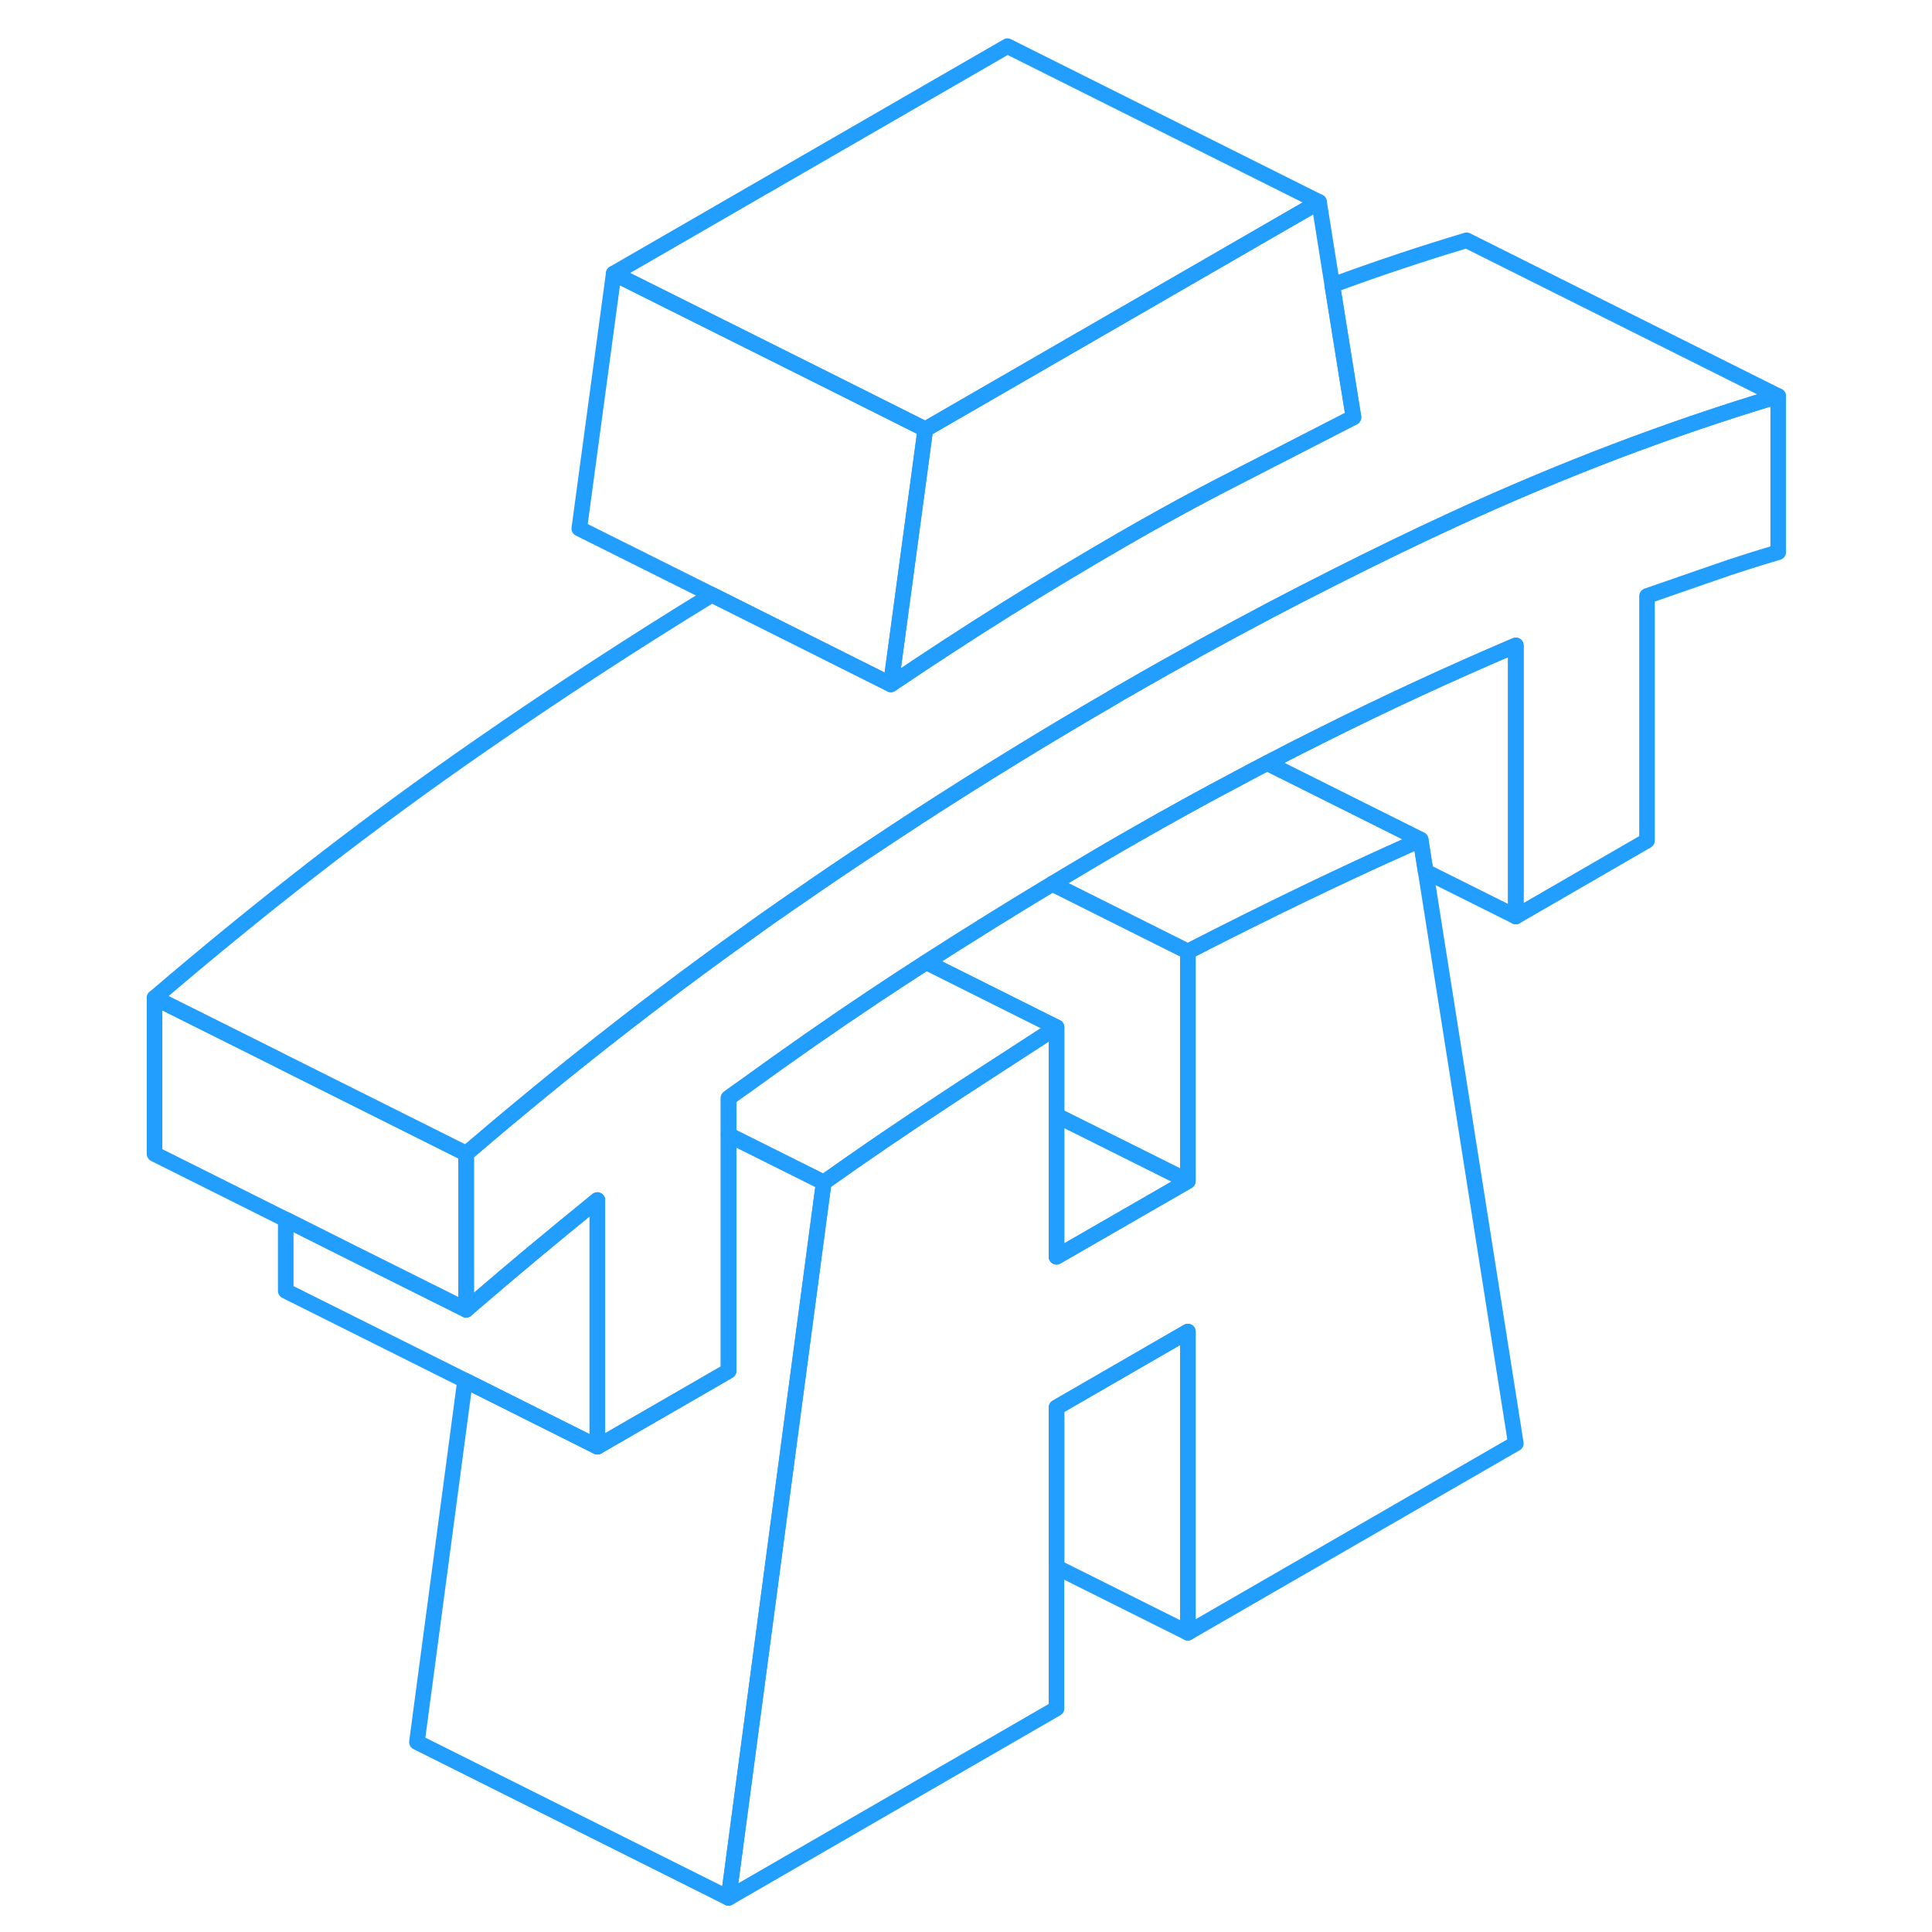 <svg viewBox="0 0 110 124" fill="none" xmlns="http://www.w3.org/2000/svg" height="48" width="48" stroke-width="1px" stroke-linecap="round" stroke-linejoin="round"><path d="M107.129 25.423V35.443C105.729 35.853 104.319 36.303 102.919 36.793L98.709 38.253V53.953L90.289 58.823V41.423C86.079 43.213 81.869 45.163 77.659 47.273C76.549 47.823 75.439 48.393 74.329 48.973C73.729 49.283 73.119 49.603 72.509 49.933C70.249 51.123 67.989 52.373 65.719 53.673C65.489 53.803 65.249 53.943 65.019 54.073C63.529 54.933 62.039 55.823 60.539 56.723C57.849 58.343 55.149 60.023 52.449 61.753C52.429 61.763 52.409 61.783 52.389 61.793C51.339 62.473 50.289 63.153 49.239 63.853C46.429 65.723 43.619 67.683 40.809 69.723C40.459 69.963 40.109 70.213 39.759 70.473V87.993L31.339 92.853V77.023C29.939 78.163 28.529 79.313 27.129 80.483C25.929 81.483 24.719 82.513 23.519 83.543C23.319 83.713 23.119 83.893 22.919 84.063V74.043C23.619 73.443 24.319 72.853 25.019 72.263C26.739 70.823 28.449 69.413 30.169 68.043C33.719 65.213 37.259 62.523 40.809 59.993C41.809 59.263 42.809 58.563 43.809 57.873C43.929 57.783 44.059 57.703 44.179 57.623C45.859 56.453 47.549 55.313 49.239 54.203C50.139 53.603 51.039 53.013 51.939 52.423C56.039 49.773 60.169 47.233 64.329 44.823C64.559 44.683 64.789 44.543 65.019 44.413C65.049 44.393 65.079 44.383 65.109 44.363C66.839 43.363 68.569 42.393 70.289 41.443C73.109 39.893 75.919 38.413 78.709 37.013C81.229 35.743 83.729 34.523 86.229 33.373C93.219 30.153 100.179 27.503 107.129 25.423Z" stroke="#229EFF" stroke-linejoin="round"/><path d="M79.869 26.783C77.409 28.043 74.939 29.313 72.449 30.593C71.729 30.963 71.009 31.333 70.289 31.713C68.519 32.653 66.769 33.623 65.019 34.633C62.569 36.053 60.089 37.533 57.599 39.093C55.109 40.653 52.639 42.263 50.179 43.923L50.579 40.973L51.989 30.523L52.389 27.553L77.659 12.963L78.509 18.303L79.869 26.783Z" stroke="#229EFF" stroke-linejoin="round"/><path d="M45.869 75.893L45.649 77.533L39.759 121.813L19.759 111.813L22.849 88.603L31.339 92.853L39.759 87.993V72.843L45.869 75.893Z" stroke="#229EFF" stroke-linejoin="round"/><path d="M69.209 75.783V75.823L60.809 80.663V71.593L69.209 75.783Z" stroke="#229EFF" stroke-linejoin="round"/><path d="M69.239 104.793V85.463L60.809 90.332V109.653L39.759 121.813L45.649 77.532L45.869 75.893C48.319 74.153 50.809 72.453 53.339 70.793C54.189 70.233 55.039 69.673 55.889 69.123C57.549 68.043 59.189 66.983 60.809 65.933V80.662L69.209 75.823L69.239 75.803V61.073C71.689 59.813 74.179 58.572 76.709 57.352C78.559 56.462 80.389 55.602 82.199 54.782H82.209C82.879 54.483 83.519 54.183 84.179 53.893L84.499 55.922L90.289 92.643L69.239 104.793Z" stroke="#229EFF" stroke-linejoin="round"/><path d="M60.809 65.933C59.189 66.983 57.549 68.043 55.889 69.123C55.039 69.673 54.189 70.233 53.339 70.793C50.809 72.453 48.319 74.153 45.869 75.893L39.759 72.843V70.473C40.109 70.213 40.459 69.963 40.809 69.723C43.619 67.683 46.429 65.723 49.239 63.853C50.289 63.153 51.339 62.473 52.389 61.793C52.409 61.783 52.429 61.763 52.449 61.753L60.809 65.933Z" stroke="#229EFF" stroke-linejoin="round"/><path d="M69.239 61.073V75.803H69.209V75.783L60.809 71.593V65.933L52.449 61.753C55.149 60.023 57.849 58.343 60.539 56.723L66.689 59.793L69.239 61.073Z" stroke="#229EFF" stroke-linejoin="round"/><path d="M22.919 74.043V84.063L15.589 80.403L11.339 78.273L2.919 74.063V64.043L10.409 67.783L11.339 68.253L19.759 72.463L22.919 74.043Z" stroke="#229EFF" stroke-linejoin="round"/><path d="M107.129 25.423C100.179 27.503 93.219 30.153 86.229 33.373C83.729 34.523 81.229 35.743 78.709 37.013C75.919 38.413 73.109 39.893 70.289 41.443C68.569 42.393 66.839 43.363 65.109 44.363C65.079 44.383 65.049 44.393 65.019 44.413C64.789 44.543 64.559 44.683 64.329 44.823C60.169 47.233 56.039 49.773 51.939 52.423C51.039 53.013 50.139 53.603 49.239 54.203C47.549 55.313 45.859 56.453 44.179 57.623C44.059 57.703 43.929 57.783 43.809 57.873C42.809 58.563 41.809 59.263 40.809 59.993C37.259 62.523 33.719 65.213 30.169 68.043C28.449 69.413 26.739 70.823 25.019 72.263C24.319 72.853 23.619 73.443 22.919 74.043L19.759 72.463L11.339 68.253L10.409 67.783L2.919 64.043C9.869 58.093 16.829 52.703 23.809 47.873C28.729 44.463 33.689 41.233 38.689 38.173L47.579 42.623L50.179 43.923C52.639 42.263 55.109 40.653 57.599 39.093C60.089 37.533 62.569 36.053 65.019 34.633C66.769 33.623 68.519 32.653 70.289 31.713C71.009 31.333 71.729 30.963 72.449 30.593C74.939 29.313 77.409 28.043 79.869 26.783L78.509 18.303C81.379 17.243 84.259 16.283 87.129 15.423L107.129 25.423Z" stroke="#229EFF" stroke-linejoin="round"/><path d="M52.389 27.553L51.989 30.523L50.579 40.973L50.179 43.923L47.579 42.623L38.689 38.173L30.179 33.923L32.389 17.553L45.739 24.223L52.389 27.553Z" stroke="#229EFF" stroke-linejoin="round"/><path d="M77.659 12.963L52.389 27.553L45.739 24.223L32.389 17.553L57.659 2.963L77.659 12.963Z" stroke="#229EFF" stroke-linejoin="round"/><path d="M90.289 41.423V58.823L84.499 55.933L84.179 53.893L74.329 48.973C75.439 48.393 76.549 47.823 77.659 47.273C81.869 45.163 86.079 43.213 90.289 41.423Z" stroke="#229EFF" stroke-linejoin="round"/><path d="M31.339 77.022V92.853L22.849 88.603L11.339 82.853V78.272L15.589 80.403L22.919 84.062C23.119 83.892 23.319 83.713 23.519 83.543C24.719 82.513 25.929 81.483 27.129 80.483C28.529 79.312 29.939 78.162 31.339 77.022Z" stroke="#229EFF" stroke-linejoin="round"/><path d="M84.179 53.893C83.519 54.183 82.879 54.483 82.209 54.783H82.199C80.389 55.603 78.559 56.463 76.709 57.353C74.179 58.573 71.689 59.813 69.239 61.073L66.689 59.803L60.539 56.723C62.039 55.823 63.529 54.933 65.019 54.073C65.249 53.943 65.489 53.803 65.719 53.673C67.989 52.373 70.249 51.123 72.509 49.933C73.119 49.603 73.729 49.283 74.329 48.973L84.179 53.893Z" stroke="#229EFF" stroke-linejoin="round"/><path d="M69.239 85.463V104.793L60.809 100.583V90.333L69.239 85.463Z" stroke="#229EFF" stroke-linejoin="round"/></svg>